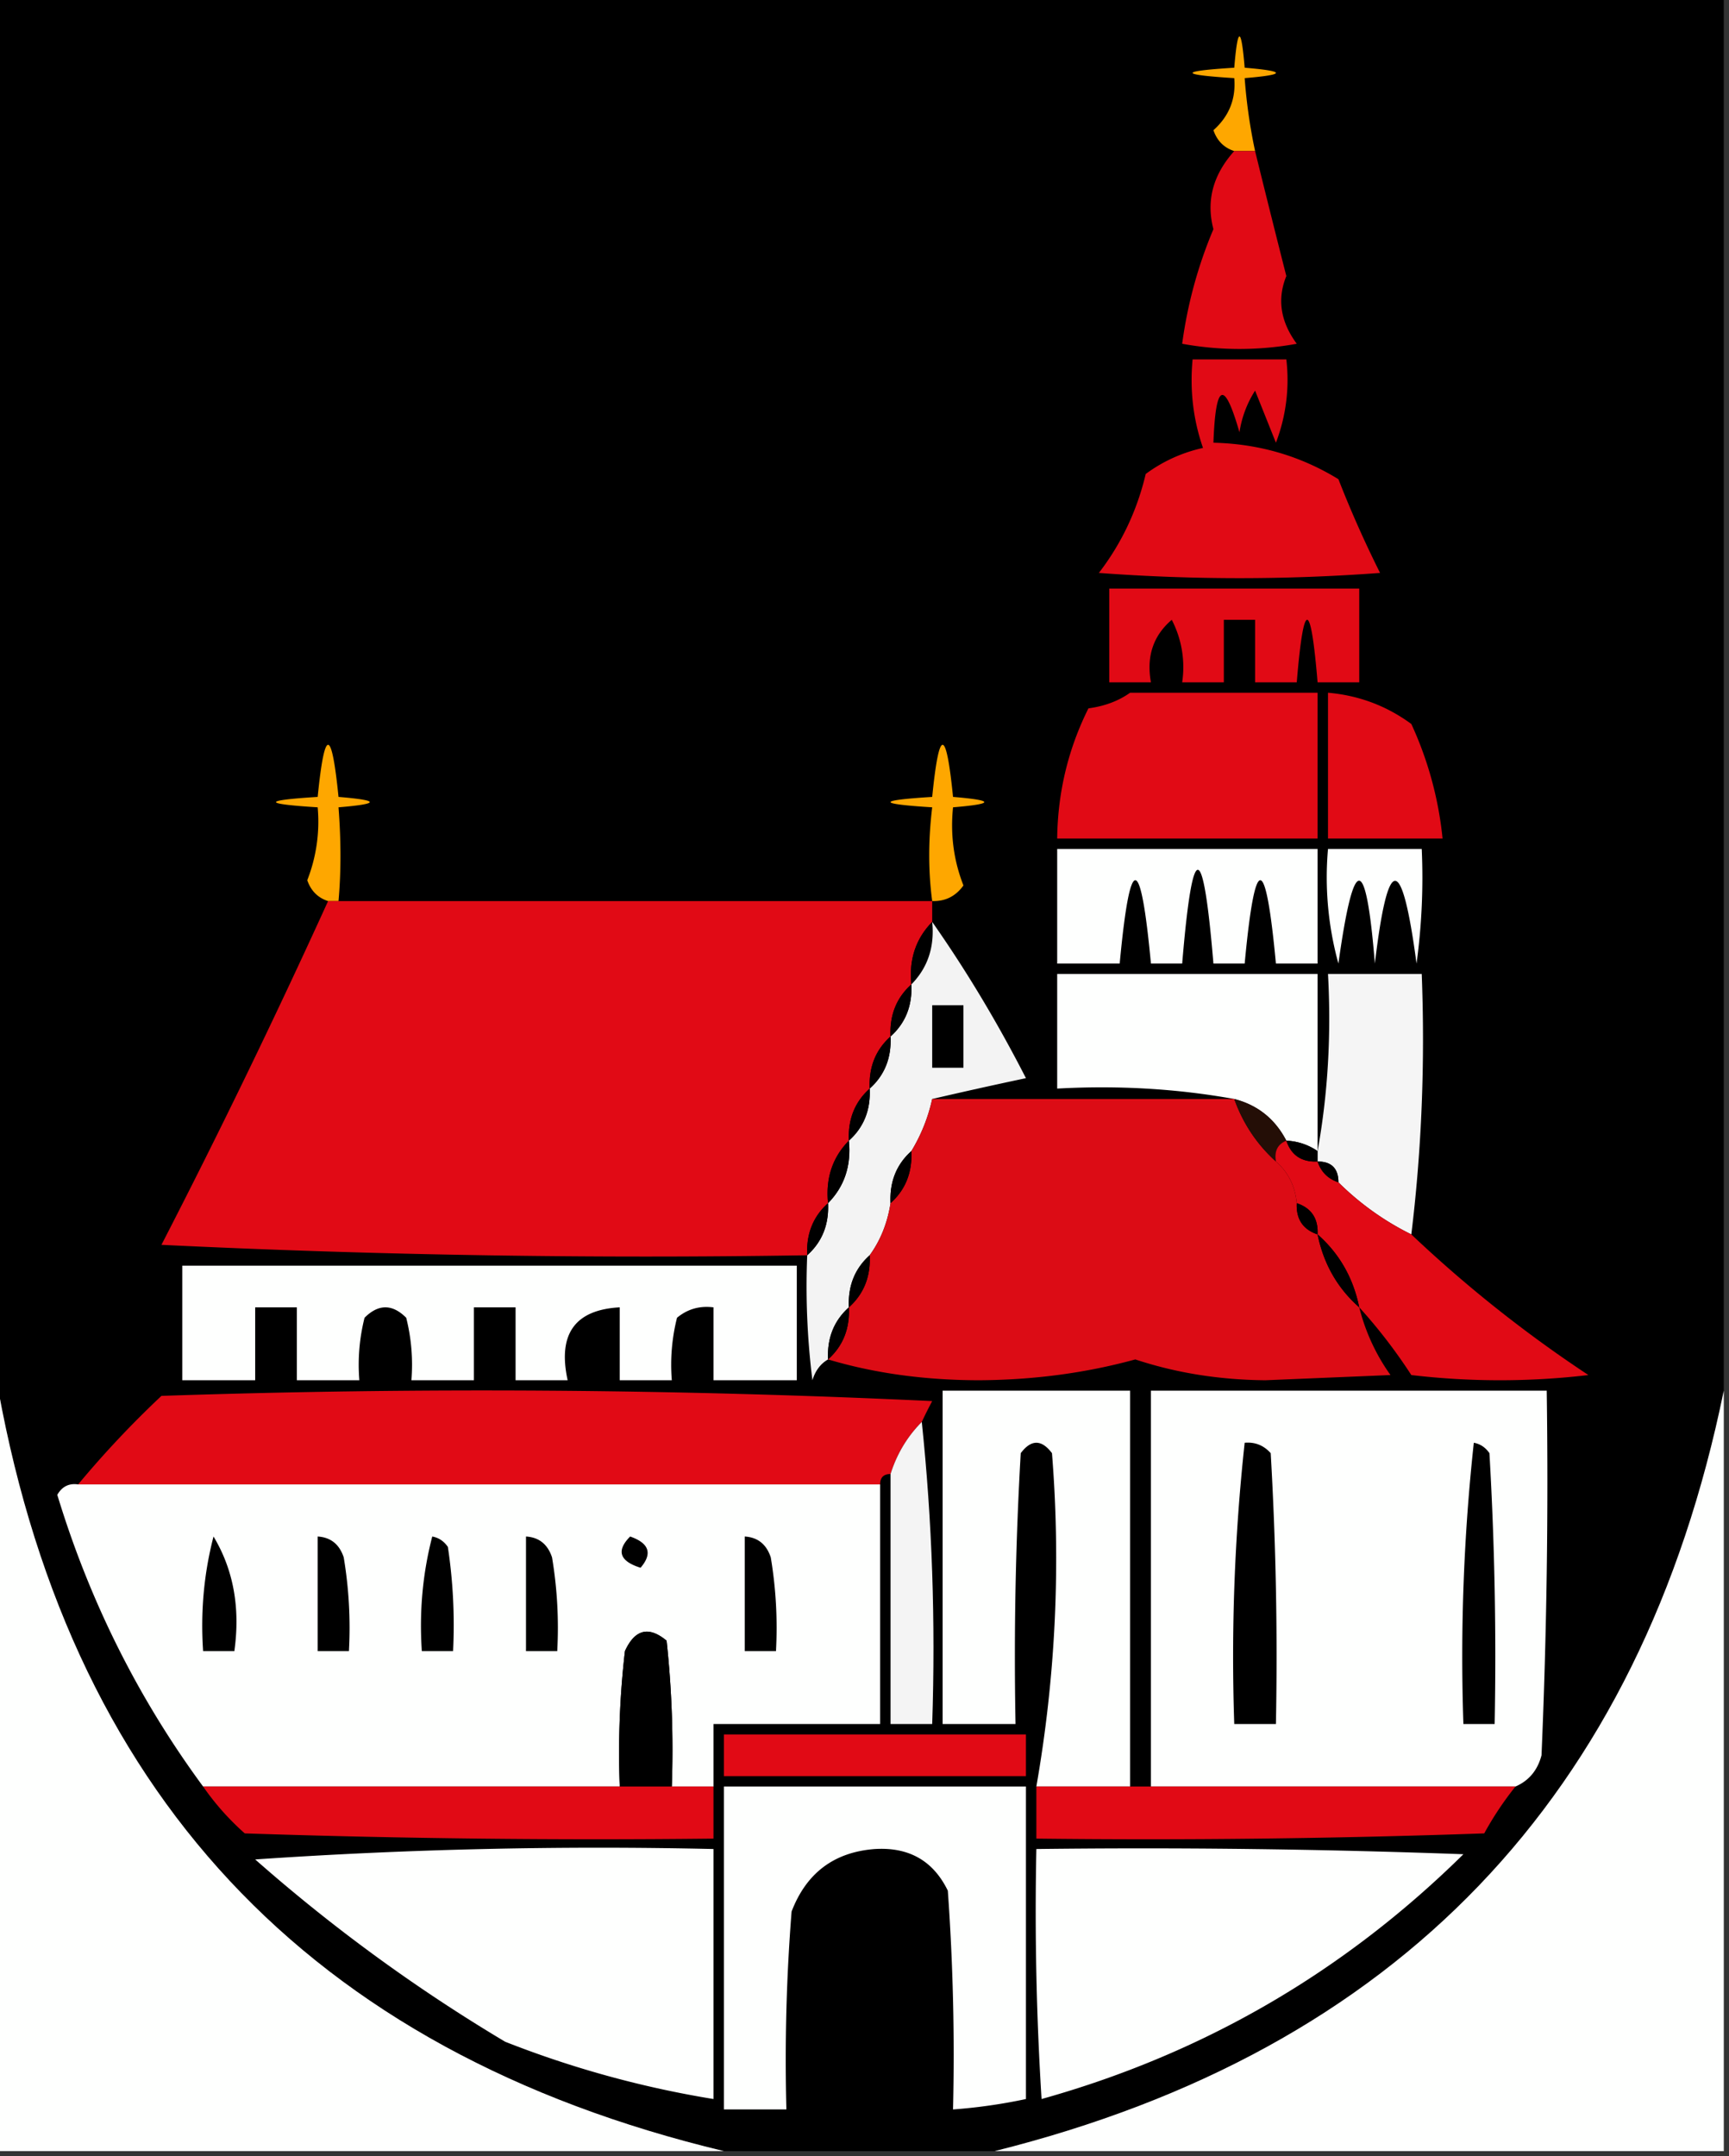 <svg xmlns="http://www.w3.org/2000/svg" width="166" height="207" style="shape-rendering:geometricPrecision;text-rendering:geometricPrecision;image-rendering:optimizeQuality;fill-rule:evenodd;clip-rule:evenodd"><rect width="100%" height="100%" fill="#333333" stroke="none"/><path style="opacity:1" d="M-.5-.5h166v134c-7.997 38.998-31.331 63.331-70 73h-26c-39.907-9.572-63.24-34.572-70-75V-.5z"/><path style="opacity:1" fill="#fea700" d="M120.5 14.5h-2c-.978-.311-1.645-.978-2-2 1.505-1.341 2.172-3.008 2-5-5.333-.333-5.333-.667 0-1 .333-4 .667-4 1 0 4 .333 4 .667 0 1a51.559 51.559 0 0 0 1 7z"/><path style="opacity:1" fill="#e10a15" d="M118.5 14.5h2c.987 4.017 1.987 8.017 3 12-.899 2.208-.565 4.375 1 6.5a30.499 30.499 0 0 1-11 0 42.816 42.816 0 0 1 3-11c-.714-2.719-.047-5.219 2-7.5zM114.5 34.5h9a16.874 16.874 0 0 1-1 8l-2-5a10.256 10.256 0 0 0-1.5 4c-1.458-5.094-2.291-4.761-2.5 1 4.357.1 8.357 1.268 12 3.5a107.368 107.368 0 0 0 4 9c-9 .667-18 .667-27 0 2.169-2.82 3.669-5.986 4.5-9.5a14.439 14.439 0 0 1 5.5-2.5c-.944-2.72-1.277-5.553-1-8.5zM106.5 56.5h24v9h-4c-.667-8-1.333-8-2 0h-4v-6h-3v6h-4a9.86 9.86 0 0 0-1-6c-1.783 1.523-2.449 3.523-2 6h-4v-9zM108.5 66.5h18v14h-25c.051-4.427 1.051-8.593 3-12.5 1.558-.21 2.891-.71 4-1.5zM127.5 66.5c2.957.256 5.624 1.256 8 3a34.363 34.363 0 0 1 3 11h-11v-14z"/><path style="opacity:1" fill="#fea700" d="M32.5 86.5h-1c-.978-.311-1.645-.978-2-2a15.42 15.42 0 0 0 1-7c-5.333-.333-5.333-.667 0-1 .667-6.667 1.333-6.667 2 0 4 .333 4 .667 0 1 .25 3.21.25 6.21 0 9zM89.5 86.5c-.382-2.854-.382-5.854 0-9-5.333-.333-5.333-.667 0-1 .667-6.667 1.333-6.667 2 0 4 .333 4 .667 0 1-.268 2.62.065 5.12 1 7.5-.744 1.039-1.744 1.539-3 1.5z"/><path style="opacity:1" fill="#fefffe" d="M101.5 81.5h25v11h-4c-1-10.667-2-10.667-3 0h-3c-1-12-2-12-3 0h-3c-1-10.667-2-10.667-3 0h-6v-11zM127.5 81.5h9a60.93 60.93 0 0 1-.5 11c-1.409-10.588-2.743-10.588-4 0-.856-10.607-2.022-10.607-3.5 0a31.117 31.117 0 0 1-1-11z"/><path style="opacity:1" fill="#e10a15" d="M31.5 86.5h58v2c-1.574 1.602-2.24 3.602-2 6-1.431 1.28-2.098 2.947-2 5-1.431 1.28-2.098 2.947-2 5-1.431 1.28-2.098 2.947-2 5-1.574 1.602-2.24 3.602-2 6-1.431 1.28-2.098 2.947-2 5-20.677.333-41.344 0-62-1a753.704 753.704 0 0 0 16-33z"/><path style="opacity:1" d="M89.5 88.5c.24 2.398-.426 4.398-2 6-.24-2.398.426-4.398 2-6z"/><path style="opacity:1" fill="#f3f3f3" d="M89.5 88.5c3.264 4.653 6.264 9.653 9 15a468.079 468.079 0 0 0-9 2 16.331 16.331 0 0 1-2 5c-1.431 1.28-2.098 2.947-2 5-.296 1.903-.963 3.57-2 5-1.431 1.28-2.098 2.947-2 5-1.431 1.28-2.098 2.947-2 5-.722.418-1.222 1.084-1.5 2a72.442 72.442 0 0 1-.5-12c1.431-1.28 2.098-2.947 2-5 1.574-1.602 2.24-3.602 2-6 1.431-1.28 2.098-2.947 2-5 1.431-1.28 2.098-2.947 2-5 1.431-1.28 2.098-2.947 2-5 1.574-1.602 2.24-3.602 2-6z"/><path style="opacity:1" fill="#fefffe" d="M126.5 110.5a5.727 5.727 0 0 0-3-1c-1.085-2.087-2.751-3.42-5-4-5.475-.989-11.142-1.322-17-1v-11h25v17z"/><path style="opacity:1" fill="#f5f5f5" d="M135.5 118.5a26.707 26.707 0 0 1-7-5c0-1.333-.667-2-2-2v-1c.989-5.475 1.322-11.142 1-17h9c.326 8.517-.007 16.85-1 25z"/><path style="opacity:1" d="M87.5 94.5c.098 2.053-.569 3.72-2 5-.098-2.053.569-3.72 2-5zM89.5 96.5h3v6h-3v-6zM85.5 99.5c.098 2.053-.569 3.72-2 5-.098-2.053.569-3.72 2-5zM83.5 104.5c.098 2.053-.569 3.72-2 5-.098-2.053.569-3.72 2-5z"/><path style="opacity:1" fill="#dc0c15" d="M89.5 105.5h29c.84 2.353 2.174 4.353 4 6 1.174 1.014 1.84 2.347 2 4-.073 1.527.594 2.527 2 3 .579 2.831 1.912 5.164 4 7a19.209 19.209 0 0 0 3 6.5l-12 .5c-4.425-.037-8.591-.704-12.5-2-4.75 1.304-9.75 1.97-15 2-5.216-.006-10.049-.673-14.5-2 1.431-1.28 2.098-2.947 2-5 1.431-1.28 2.098-2.947 2-5 1.037-1.43 1.704-3.097 2-5 1.431-1.28 2.098-2.947 2-5a16.331 16.331 0 0 0 2-5z"/><path style="opacity:1" fill="#240e06" d="M118.5 105.5c2.249.58 3.915 1.913 5 4-.838.342-1.172 1.008-1 2-1.826-1.647-3.16-3.647-4-6z"/><path style="opacity:1" d="M81.5 109.5c.24 2.398-.426 4.398-2 6-.24-2.398.426-4.398 2-6z"/><path style="opacity:1" fill="#e10a15" d="M123.5 109.5c.473 1.406 1.473 2.073 3 2 .333 1 1 1.667 2 2a26.707 26.707 0 0 0 7 5 124.631 124.631 0 0 0 17 13.5 72.464 72.464 0 0 1-17 0 50.725 50.725 0 0 0-5-6.5c-.579-2.831-1.912-5.164-4-7 .073-1.527-.594-2.527-2-3-.16-1.653-.826-2.986-2-4-.172-.992.162-1.658 1-2z"/><path style="opacity:1" d="M123.5 109.5a5.727 5.727 0 0 1 3 1v1c-1.527.073-2.527-.594-3-2zM87.5 110.5c.098 2.053-.569 3.72-2 5-.098-2.053.569-3.72 2-5zM126.5 111.5c1.333 0 2 .667 2 2-1-.333-1.667-1-2-2zM79.5 115.5c.098 2.053-.569 3.72-2 5-.098-2.053.569-3.72 2-5zM124.5 115.5c1.406.473 2.073 1.473 2 3-1.406-.473-2.073-1.473-2-3zM126.5 118.5c2.088 1.836 3.421 4.169 4 7-2.088-1.836-3.421-4.169-4-7zM83.5 120.5c.098 2.053-.569 3.72-2 5-.098-2.053.569-3.72 2-5z"/><path style="opacity:1" fill="#fefffe" d="M17.5 121.5h59v11h-8v-7c-1.322-.17-2.489.163-3.5 1a18.437 18.437 0 0 0-.5 6h-5v-7c-4.303.235-5.97 2.569-5 7h-5v-7h-4v7h-6a18.437 18.437 0 0 0-.5-6c-1.333-1.333-2.667-1.333-4 0a18.437 18.437 0 0 0-.5 6h-6v-7h-4v7h-7v-11z"/><path style="opacity:1" d="M81.5 125.5c.098 2.053-.569 3.72-2 5-.098-2.053.569-3.72 2-5z"/><path style="opacity:1" fill="#fefffe" d="M-.5 131.5c6.76 40.428 30.093 65.428 70 75h-70v-75z"/><path style="opacity:1" fill="#e10a15" d="M88.5 136.5c-1.39 1.399-2.39 3.066-3 5-.667 0-1 .333-1 1h-77a95.287 95.287 0 0 1 8-8.5 913.519 913.519 0 0 1 74 .5c-.363.683-.696 1.35-1 2z"/><path style="opacity:1" fill="#fefffe" d="M108.5 171.5h-9a126.858 126.858 0 0 0 1.5-32c-1-1.333-2-1.333-3 0-.5 8.66-.666 17.327-.5 26h-7v-32h18v38zM145.5 171.5h-35v-38h38c.167 11.671 0 23.338-.5 35-.377 1.442-1.21 2.442-2.5 3z"/><path style="opacity:1" fill="#fefffe" d="M165.5 133.5v73h-70c38.669-9.669 62.003-34.002 70-73z"/><path style="opacity:1" fill="#f4f4f4" d="M88.5 136.5c.994 9.486 1.327 19.152 1 29h-4v-24c.61-1.934 1.61-3.601 3-5z"/><path style="opacity:1" d="M119.5 138.5c.996-.086 1.829.248 2.5 1 .5 8.66.666 17.327.5 26h-4a190.291 190.291 0 0 1 1-27zM141.5 138.5c.617.111 1.117.444 1.5 1 .5 8.66.666 17.327.5 26h-3a190.291 190.291 0 0 1 1-27z"/><path style="opacity:1" fill="#fefffe" d="M7.5 142.5h77v23h-16v6h-4c.166-4.679 0-9.345-.5-14-1.714-1.425-3.047-1.092-4 1a84.94 84.94 0 0 0-.5 13h-40c-6.228-8.456-10.895-17.789-14-28 .457-.798 1.124-1.131 2-1z"/><path style="opacity:1" d="M20.5 147.5c1.914 3.184 2.58 6.851 2 11h-3c-.256-3.769.077-7.436 1-11zM30.5 147.5c1.25.077 2.083.744 2.5 2 .498 2.982.665 5.982.5 9h-3v-11zM41.5 147.5c.617.111 1.117.444 1.5 1 .498 3.317.665 6.65.5 10h-3c-.256-3.769.077-7.436 1-11zM50.5 147.5c1.25.077 2.083.744 2.5 2 .498 2.982.665 5.982.5 9h-3v-11zM60.5 147.5c1.832.64 2.165 1.64 1 3-2.02-.633-2.353-1.633-1-3zM71.5 147.5c1.25.077 2.083.744 2.5 2 .498 2.982.665 5.982.5 9h-3v-11zM64.5 171.5h-5a84.94 84.94 0 0 1 .5-13c.953-2.092 2.286-2.425 4-1 .5 4.655.666 9.321.5 14z"/><path style="opacity:1" fill="#e10a15" d="M69.5 166.5h29v4h-29v-4zM19.5 171.5h49v5c-15.004.167-30.004 0-45-.5a25.136 25.136 0 0 1-4-4.5z"/><path style="opacity:1" fill="#fefffe" d="M69.5 171.5h29v30a51.56 51.56 0 0 1-7 1c.166-7.008 0-14.008-.5-21-1.393-2.866-3.726-4.199-7-4-3.91.293-6.578 2.293-8 6-.5 6.325-.666 12.658-.5 19h-6v-31z"/><path style="opacity:1" fill="#e10a15" d="M99.5 171.5h46a30.786 30.786 0 0 0-3 4.5c-14.329.5-28.663.667-43 .5v-5z"/><path style="opacity:1" fill="#fefffe" d="M24.5 178.5a484.729 484.729 0 0 1 44-1v24a97.234 97.234 0 0 1-20-5.5 160.85 160.85 0 0 1-24-17.5zM99.5 177.5a840.27 840.27 0 0 1 41 .5c-11.494 11.329-24.994 19.162-40.5 23.5-.5-7.993-.666-15.993-.5-24z"/></svg>